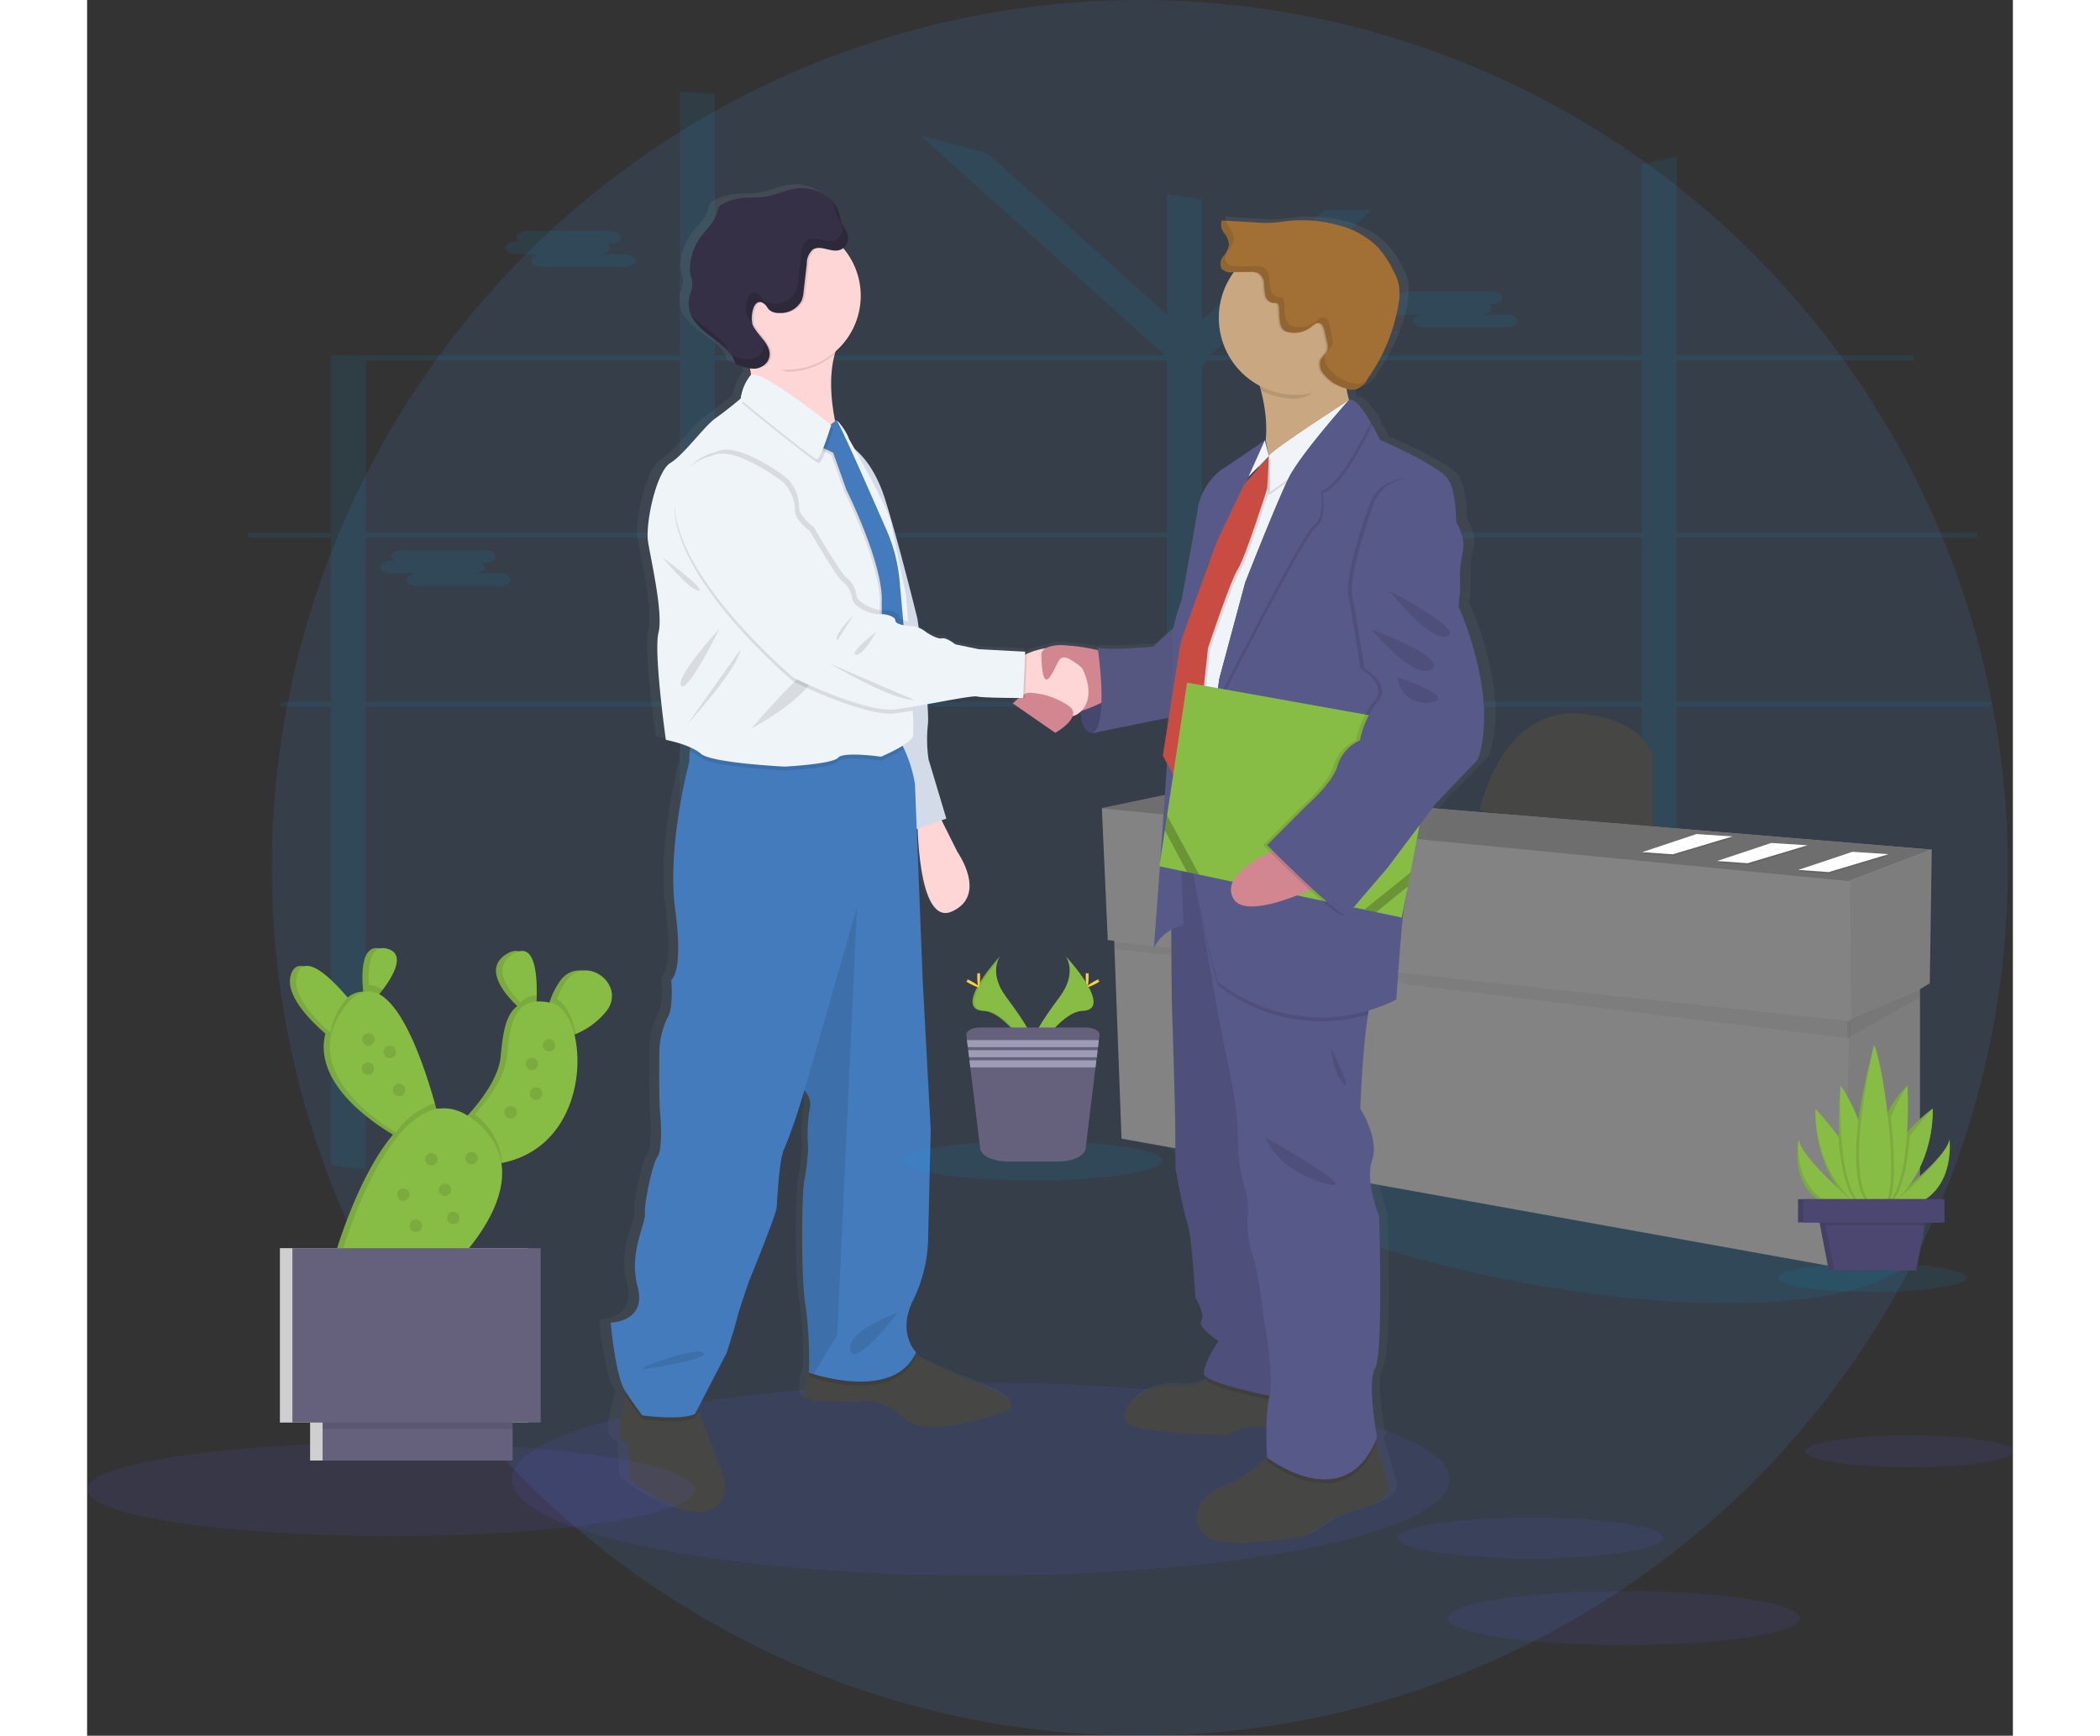 <svg xmlns="http://www.w3.org/2000/svg" width="266.126" height="220" viewBox="0 0 244.048 220"><rect x="0" y="0" width="244.048" height="220" fill="#333333" stroke="none"/><defs><linearGradient id="a" x1=".64" x2=".64" y1="-.297" y2=".703" gradientUnits="objectBoundingBox"><stop offset="0" stop-color="gray" stop-opacity=".251"/><stop offset=".54" stop-color="gray" stop-opacity=".122"/><stop offset="1" stop-color="gray" stop-opacity=".102"/></linearGradient></defs><g transform="translate(-7.516 12)"><circle cx="110" cy="110" r="110" fill="#447bbd" opacity=".16" transform="translate(30.926 -12)"/><path fill="#00a6e1" d="M176.312 76.944h-.8v.644h.9zm-9.025 0a.04.04 0 000 .017c-.022.176-.046.352-.07.53v.1h6.9v-.039l.482-.605zm-18.482 0V56.166h7.933c-.084-.055-.171-.113-.26-.166l-.116-.075-.149-.092c-.087-.051-.174-.1-.265-.149s-.147-.082-.224-.123l-.053-.029h-6.867v-1.149l-.186.072-.2.092h-.014l-.041.022-.123.065-.123.065a6.8 6.8 0 00-.362.212l-.116.077-.241.154c-.311.207-.617.424-.933.627-.08.051-.159.1-.241.147-.171.1-.347.2-.528.285a2.015 2.015 0 01-.241.1l-.13.051-.121.041a5.645 5.645 0 01-.868.227v20.319h-11.89c0 .024.017.043.024.068.065.193.13.383.193.576h11.695v22.271h.181l.21.012.379.022.605.072.277.027.3.031h.046l.533.065.113.014.258.036.369.053.885-.039.121.022a.837.837 0 01.149.024V77.588h18.408v-.1c.024-.178.048-.354.07-.53a.039.039 0 010-.017zm27.508 0h-.8v.644h.9zm-9.522 0l-.084.644h7.69l.523-.644zm-17.986 0V56.166h7.933c-.084-.055-.171-.113-.26-.166l-.116-.075-.149-.092c-.087-.051-.174-.1-.265-.149s-.147-.082-.224-.123l-.053-.029h-6.867v-1.149l-.186.072-.2.092h-.014l-.041.022-.123.065-.123.065a6.8 6.8 0 00-.362.212l-.116.077-.241.154c-.311.207-.617.424-.933.627-.08.051-.159.1-.241.147-.171.1-.347.2-.528.285a2.015 2.015 0 01-.241.1l-.13.051-.121.041a5.645 5.645 0 01-.868.227v20.319h-11.89c0 .024.017.043.024.068l.2.576h11.692v22.268h.181l.21.012.379.022.605.075.277.027.3.031h.046l.533.065.113.014.258.036.369.053.885-.039.121.022a.837.837 0 01.149.024V77.588h17.926l.084-.644zm60.171-43.268h30.028c0-.215 0-.429-.014-.641h-30.015V7.808q-2.228.482-4.449 1v24.227h-54.408l-.137-.123.207-.183 20.238-18.186q-3.038.116-6.074.053l-15.548 13.97V13.283q-2.228-.316-4.446-.7v15.28L121.619 7.427c-2.855-.764-5.712-1.543-8.575-2.3l30.92 27.788-.137.123H87.066V-.048q-1.136-.106-2.271-.186a71.695 71.695 0 00-2.17-.123v33.392H38.406v22.49H27.84c.06.215.123.429.186.641h10.378v20.778h-6.253q-.065.321-.137.644h6.39v58.1c1.447.224 2.944.381 4.446.482V77.588h39.765v53.417c1.493-.4 2.973-.81 4.449-1.247v-52.17h57.292v46.671a37.857 37.857 0 004.408-1.244l.039-.014V77.588h55.722v21.89q2.218-.326 4.449-.625V77.588h39.622l.386-.644h-40.007V56.166h38.019c.051-.212.094-.427.14-.641h-38.159zm-166.123 0h39.765v21.849H42.852zm0 43.268V56.166h39.765v20.778zm44.213-43.268h57.292v21.849H87.066zm0 43.268V56.166h57.292v20.778zm117.461 0h-55.723V56.166h55.722zm0-21.42h-55.723V34.262l.781-.586h54.941zm-37.24 21.42a.04.04 0 000 .017c-.022.176-.046.352-.07.53v.1h6.9v-.039l.482-.605zm9.025 0h-.8v.644h.9zm-27.508 0V56.166h7.933c-.084-.055-.171-.113-.26-.166l-.116-.075-.149-.092c-.087-.051-.174-.1-.265-.149s-.147-.082-.224-.123l-.053-.029h-6.866v-1.149l-.186.072-.2.092h-.014l-.041.022-.123.065-.123.065a6.8 6.8 0 00-.362.212l-.116.077-.241.154c-.311.207-.617.424-.933.627-.08.051-.159.1-.241.147-.171.1-.347.2-.528.285a2.015 2.015 0 01-.241.1l-.13.051-.121.041a5.645 5.645 0 01-.868.227v20.319h-11.89c0 .024.017.043.024.068.065.193.13.383.193.576h11.695v22.271h.181l.21.012.379.022.605.072.277.027.3.031h.046l.533.065.113.014.258.036.369.053.885-.039.121.022a.837.837 0 01.149.024V77.588h18.408v-.1c.024-.178.048-.354.07-.53a.039.039 0 010-.017z" opacity=".1" style="isolation:isolate"/><path fill="#00a6e1" d="M61.972 18.634h.345a.7.7 0 01-.422-.562c0-.444.663-.805 1.473-.805h10.313c.81 0 1.471.362 1.471.805 0 .441-.661.805-1.471.805h-.345a.692.692 0 01.422.559c0 .379-.482.7-1.126.781H75.6c.808 0 1.471.362 1.471.805s-.663.805-1.471.805H65.281c-.808 0-1.471-.364-1.471-.805 0-.379.482-.694 1.126-.781h-2.968c-.81 0-1.471-.362-1.471-.805s.665-.802 1.475-.802z" opacity=".1" style="isolation:isolate"/><path fill="#00a6e1" d="M173.721 26.295h.345a.7.7 0 01-.42-.562c0-.444.661-.805 1.471-.805h10.311c.81 0 1.473.362 1.473.805 0 .441-.663.8-1.473.8h-.338a.7.7 0 01.42.562c0 .379-.482.7-1.126.781h2.968c.81 0 1.471.362 1.471.805s-.661.805-1.471.805h-10.316c-.81 0-1.473-.364-1.473-.805 0-.379.482-.7 1.126-.781h-2.968c-.808 0-1.471-.362-1.471-.805s.663-.8 1.471-.8z" opacity=".1" style="isolation:isolate"/><path fill="#00a6e1" d="M46.146 59.079h.342a.7.7 0 01-.42-.562c0-.441.663-.805 1.471-.805h10.314c.808 0 1.471.364 1.471.805 0 .444-.663.805-1.471.805h-.345a.69.69 0 01.42.559c0 .379-.482.7-1.126.781h2.968c.81 0 1.473.364 1.473.805s-.663.805-1.473.805h-10.3c-.81 0-1.471-.362-1.471-.805 0-.376.482-.694 1.126-.781h-2.978c-.81 0-1.473-.362-1.473-.805s.672-.802 1.472-.802z" opacity=".1" style="isolation:isolate"/><ellipse cx="15.664" cy="51.546" fill="#00a6e1" opacity=".1" rx="15.664" ry="51.546" style="isolation:isolate" transform="rotate(-78.45 153.651 -13.538)"/><path fill="#464645" d="M183.966 90.698s2.742-13.457 13.209-12.211c0 0 7.234.5 8.722 5.233v10.467z"/><path fill="#838383" d="M241.289 95.685l-93.213-7.728-11.962 2.49.747 16.7.815.1.928 25.075 91.467 16.447 9.722-8.225v-27.182l1.244-.731z"/><path d="M241.415 95.685l-.251 16.947-10.094 4.736-.125-17.7z" opacity=".05" style="isolation:isolate"/><path d="M239.795 113.379l.123 26.669-9.72 8.225.624-30.906z" opacity=".05" style="isolation:isolate"/><path d="M137.802 108.246l93.095 11.36.048-2.156-93.213-10.053z" opacity=".05" style="isolation:isolate"/><path d="M239.794 114.358v-.979l-9.223 4.07v2.161z" opacity=".05" style="isolation:isolate"/><path fill="#6e6e6e" d="M135.989 90.447l11.962-2.493 93.213 7.728-10.467 3.986z"/><path d="M231.234 96.165l4.574.3-7.581 2.269-3.86-.277z" opacity=".1" style="isolation:isolate"/><path fill="#fff" d="M231.234 95.965l4.574.3-7.581 2.271-3.86-.28z"/><path fill="#d3dae1" d="M230.687 96.479c.181-.077.371.07.564.106.111.022.224 0 .335.022.224.029.446.178.661.1"/><path fill="#d3dae1" d="M230.451 96.616c.178-.077.371.068.564.106.111.019.224 0 .335.019.224.031.446.181.661.106"/><path fill="#d3dae1" d="M229.906 96.891c.181-.077.374.067.567.1.109.022.224 0 .333.022.227.031.448.181.661.1"/><path d="M211.461 93.913l4.574.3-7.581 2.269-3.86-.279z" opacity=".1" style="isolation:isolate"/><path fill="#fff" d="M211.461 93.715l4.574.3-7.581 2.269-3.86-.277z"/><path fill="#d3dae1" d="M210.915 94.229c.181-.077.371.068.564.106.111.019.224 0 .335.019.224.031.446.181.661.106"/><path fill="#d3dae1" d="M210.678 94.366c.178-.077.371.068.564.1.111.022.224 0 .335.022.224.031.446.181.661.1"/><path fill="#d3dae1" d="M210.133 94.639c.181-.077.374.07.567.106.109.022.224 0 .333.022.227.029.448.181.661.1"/><path d="M220.948 95.039l4.577.3-7.581 2.271-3.863-.28z" opacity=".1" style="isolation:isolate"/><path fill="#fff" d="M220.948 94.841l4.577.3-7.581 2.269-3.863-.28z"/><path fill="#d3dae1" d="M220.398 95.355c.181-.077.374.068.567.1.109.022.222 0 .333.022.224.029.449.181.661.1"/><path fill="#d3dae1" d="M220.162 95.489c.181-.077.374.07.567.106.109.022.222 0 .333.022.224.029.449.181.661.1"/><path fill="#d3dae1" d="M219.619 95.765c.178-.077.371.068.564.106.111.019.224 0 .335.019.224.031.446.181.661.106"/><g transform="translate(-7.22 -32.436)"><ellipse cx="59.414" cy="12.23" fill="#6c63ff" opacity=".1" rx="59.414" ry="12.23" style="isolation:isolate" transform="translate(68.559 195.693)"/><path fill="url(#a)" d="M446.969 254.341a39.8 39.8 0 00-3.143-10.883l.191-1.878s.041-.939-.021-2.347a10.682 10.682 0 01.343-2.606c.513-1.629-.643-3.63-.772-3.815s.065-3.756-1.092-5.508-8.856-5.009-8.856-5.009-.414-.866-1-1.878l.053-.1a11.025 11.025 0 00-1.761-2.374c-.472-.5-.927-.792-1.294-.651a10.582 10.582 0 01-.34-1.488c.076.021.156.041.232.056a2.4 2.4 0 00.968.023 2.877 2.877 0 001.59-1.409c1.99-3.022 3.7-6.338 4.052-9.915a6.305 6.305 0 00-.1-2.189 7.377 7.377 0 00-.687-1.6 12.861 12.861 0 00-1.937-2.855 11.032 11.032 0 00-5.2-2.849 18.007 18.007 0 00-6.72-.5c-.587.068-1.174.164-1.761.2a18.291 18.291 0 01-2.233-.038l-3.841-.223-.018-.059-.64-.038a1.619 1.619 0 00.314 1.567 2.674 2.674 0 01.648 1.514 3.1 3.1 0 01-.742 1.467 1.412 1.412 0 00-.238 1.535.883.883 0 00.156.17 1.934 1.934 0 001.411.376h.088a9.559 9.559 0 00-1.945 5.787 9.731 9.731 0 005.308 8.621c.056.191.112.387.164.587a17.974 17.974 0 01.616 6.344l-.068.147-.041-.155s-4.525 3.069-5.869 3.882a8.48 8.48 0 00-2.758 4.319c-.065.751-2.183 12.081-2.183 12.081a27.746 27.746 0 00-1.062 3.5l-2.7 2.374s-5.575.5-7.189.126l.047.311a24.375 24.375 0 00-4.331-.587 4.592 4.592 0 00-2.347.314l-.056.026-.044.021a9.308 9.308 0 00-2.465.693 5.626 5.626 0 00-.261.114l.018-.384-6.033-.311-3.081-.625s-1.092-.88-1.734-.751-1.99-.751-1.99-.751a5.361 5.361 0 00-.992-.616c-.1-.71-.167-1.141-.167-1.141s-2.4-9.513-4.193-15.106a12.875 12.875 0 00-3.956-6.376c-.455-.792-.754-1.3-.754-1.3A5.827 5.827 0 00363 219.9c-.044-.07-.076-.106-.094-.106a.34.34 0 00-.173.026 18.666 18.666 0 01-.026-8.4 9.276 9.276 0 003.386-7.148v-.249a9.234 9.234 0 00-2.18-5.957l-.1-.112a.77.77 0 00.076-.062 1.573 1.573 0 00.555-1.514 10.375 10.375 0 00-.8-1.541 10.019 10.019 0 01-.326-1.256 3.872 3.872 0 00-.924-1.611l.044.117a5.576 5.576 0 00-4.909-1.649c-1.323.211-2.556.827-3.885 1.018-.954.135-1.925.047-2.884.144a7.483 7.483 0 00-2.559.739 1.468 1.468 0 00-.543.4 2.147 2.147 0 00-.27.754c-.326 1.188-1.359 2.036-2.107 3.028a7.086 7.086 0 00-1.42 3.914 3.061 3.061 0 00.1 1.071c.065.208.164.4.211.616a4.23 4.23 0 01-.355 1.928 3.755 3.755 0 00.208 2.447c1.159 2.594 4.965 3.46 5.757 6.183a7.57 7.57 0 001.9.587c.053.27.1.543.138.819a.216.216 0 00-.05.029 5.836 5.836 0 00-1.282 2.934l-.123.1c-.42.346-1.855 1.508-3.151 2.4-1.541 1.065-4.108 4.633-5.9 5.7s-3.275 7.629-2.887 10.015 1.989 9.076 1.347 11.517.962 13.583.962 13.583a16.39 16.39 0 013.146.933l-.032.487-.1 1.467s-2.908 10.517-1.8 18.613-.513 8.929-.513 8.929.34 3.589-.513 4.842a10.418 10.418 0 00-1.027 4.005s-.085 6.177.085 7.923.255 4.927-.343 5.678-1.711 5.672-1.626 7.174-2.139 4.927-.942 9.349-3.521 4.507-3.521 4.507.6 6.749 1.884 8.68l.188.276-.1.355c-.484 1.761-1.147 4.539-.687 5.211.684 1 1.027.833 1.027.833l.255 4.507s5.135 4.34 9.073 4.176 3.166-4.176 3.166-4.176l-3.354-8.7-.114-.293 3.727-7.042s1.027-3.087 1.282-4.173 1.659-4.925 1.659-4.925 3.521-8.345 3.595-9.349.343-6.423 1.027-7.512a69.5 69.5 0 002.568-7.336l.047.041a2.474 2.474 0 01.64 2.462 19.669 19.669 0 00-.173 4.839 32.916 32.916 0 01-.514 4.176c-.343 1.42-.425 13.02.173 15.772a44.666 44.666 0 01.44 7.89c-.4 1.658-.754 3.718-.1 3.961 1.115.42 6.764.335 6.764.335s2.394-.836 5.649 2.086 13.263-.833 13.263-.833 3.081-.836-3-3.254c-4.24-1.687-6.978-2.811-8.768-4.014.041-.079.085-.158.123-.244 0 0-2.482-2.347-.428-6.508a18.124 18.124 0 001.969-7.679l.343-14.023-1.027-18.616-.8-19.537.141-.047c.135 3.592.836 12.142 4.507 10.484 4.622-2.086.684-7.512.684-7.512l-2.075-4.044.619-.211-2.321-7.5a16.917 16.917 0 01-.088-4.422 17.522 17.522 0 00-.053-2.582 46.307 46.307 0 016.473-.965c.616.15 4.064.179 5.42.185-.443.346-.8.69-.8.69l5.52 3.715s1.872-1.024 2.262-2.11a2.433 2.433 0 001.033-.552c.059 1.282.4 2.67 1.585 2.7a2.057 2.057 0 00.863-.17l9.026-1.787-.775 4.839.54.96c-.273 4.082-.587 8.416-.863 12.227l-.126.833.065.015c-.428 5.869-.772 10.314-.772 10.314a5.408 5.408 0 012.251-2.262l.059 8.709s.452 13.771.452 15.649.062 6.071.062 6.071.965 5.132 1.541 6.822 1.027 9.39 1.027 9.39 1.35 2.127.772 2.934 2.248 2.565 2.248 2.565-1.8 2.441-1.928 4.07c-.015.188.17.387.5.587-.106.085-.214.17-.335.252a5.862 5.862 0 01-3.891.786c-5.009-.44-8.539 4.193-5.458 5.132s12.324 1.127 12.324 1.127 2.8-1.746 4.988-.96a54.07 54.07 0 00.073 3.744l-.026.021a20.352 20.352 0 01-6.262 4.017c-3.521 1.188-4.3 6.01.255 6.635s11.233-.751 11.233-.751 3.465-2.565 6.1-3.128 4.88-1.816 4.431-3.319c-.293-.96-1.048-3.474-1.558-5.164q-.044-.153-.088-.293c.079-.176.158-.358.232-.546 0 0-1.347-7.01-.255-8.762s.514-19.282.514-19.282-1.863-4.443-.9-7.133-1.54-6.511-1.54-6.511a118.943 118.943 0 011.006-11.922q.05-.273.1-.528a24.01 24.01 0 003.58-1.382s.643-9.642 1.027-11.831c.038-.205.091-.537.156-.968l.293-1.546.346-1.761 1.174-6 2.119-2.741 5.458-5.575s1.32-2.95.677-8.522zM362.8 219.912l-.041.029a.549.549 0 01-.015-.065.264.264 0 00.056.036zm53.924 6.834l-.211.461.772-.769-1.048 1.174.352-.739zm-5.211 10.769c-.2.537-.42 1.118-.646 1.722l.414-1.235z" transform="translate(-253.932 -146.573)"/><path fill="#575988" d="M140.741 108.499s-.719 4.786 1.438 4.848 3.6-3.691 3.6-3.691l-.88-3z"/><path d="M140.741 108.499s-.719 4.786 1.438 4.848 3.6-3.691 3.6-3.691l-.88-3z" opacity=".2" style="isolation:isolate"/><path fill="#464645" d="M92.433 212.093c-3.838.167-8.844-4.17-8.844-4.17l-.249-4.5s-.332.167-1-.833c-.449-.672.2-3.457.669-5.208.229-.857.417-1.467.417-1.467l8.422 2.254.4 1.065 3.269 8.692s.751 4-3.084 4.167z"/><path fill="#464645" d="M131.125 199.335s-9.757 3.753-12.911.833-5.5-2.086-5.5-2.086-5.5.085-6.591-.334c-.64-.244-.293-2.33.106-3.991.27-1.147.563-2.1.563-2.1s9.589-3.254 11.092-1.253a7.188 7.188 0 001.6 1.526c1.737 1.256 4.451 2.394 8.744 4.146 5.903 2.422 2.897 3.259 2.897 3.259z"/><path fill="#ffd6d6" d="M122.373 123.103l2.667 5.338s3.838 5.423-.666 7.506-4.419-12.007-4.419-12.007z"/><path fill="#dce6f2" d="M111.195 76.817s2.92 1.335 4.671 6.922 4.088 15.1 4.088 15.1 1.585 10.757 1.332 13.428a17.307 17.307 0 00.085 4.419l2.251 7.506-4.5 1.585-6.922-26.521z"/><path d="M111.195 76.817s2.92 1.335 4.671 6.922 4.088 15.1 4.088 15.1 1.585 10.757 1.332 13.428a17.307 17.307 0 00.085 4.419l2.251 7.506-4.5 1.585-6.922-26.521z" opacity=".05" style="isolation:isolate"/><path d="M91.849 198.167l.4 1.065-.493.942c-1.919.833-6.673.167-6.673.167s-.88-1.118-2.083-2.958c.229-.857.417-1.467.417-1.467z" opacity=".1" style="isolation:isolate"/><path d="M119.787 192.327c-2.433 5.511-10.7 3.465-13 2.776-.379-.115-.587-.191-.587-.191s.015-.449.021-1.156c.27-1.147.563-2.1.563-2.1s9.589-3.254 11.092-1.253a7.19 7.19 0 001.6 1.526 2.838 2.838 0 00.311.398z" opacity=".1" style="isolation:isolate"/><path fill="#447bbd" d="M119.37 185.323c-2 4.167.42 6.505.42 6.505-2.433 5.508-10.7 3.466-13 2.773a10.899 10.899 0 01-.587-.188 50.8 50.8 0 00-.417-8.51c-.584-2.752-.5-14.343-.167-15.76a33.548 33.548 0 00.5-4.173 20.332 20.332 0 01.167-4.836 2.5 2.5 0 00-.622-2.459l-.044-.044a69.436 69.436 0 01-2.5 7.336c-.669 1.08-.915 6.505-1 7.506s-3.5 9.343-3.5 9.343-1.332 3.835-1.582 4.918-1.253 4.173-1.253 4.173l-4.02 7.758c-1.919.833-6.673.167-6.673.167s-.916-1.174-2.168-3.087-1.834-8.671-1.834-8.671 4.586-.085 3.418-4.5 1-7.841.919-9.343 1-6.42 1.585-7.171.5-3.92.332-5.672-.082-7.923-.082-7.923a10.593 10.593 0 011-4c.833-1.25.5-4.839.5-4.839s1.582-.833.5-8.923 1.761-18.6 1.761-18.6l.1-1.467.153-2.377s23.853-1.5 25.772.332a6.329 6.329 0 011.218 1.746 17.381 17.381 0 011.379 4.44l1 25.271 1 18.6-.334 14.012a18.628 18.628 0 01-1.941 7.663z"/><path d="M112.296 135.448l-2.5 54.209-3 4.941c-.379-.111-.587-.188-.587-.188a50.8 50.8 0 00-.417-8.51c-.584-2.752-.5-14.343-.167-15.76a33.558 33.558 0 00.5-4.173 20.332 20.332 0 01.167-4.836 2.5 2.5 0 00-.622-2.459l.041-.293z" opacity=".1" style="isolation:isolate"/><path d="M85.341 193.663s6.505-2.585 7.506-1.761-7.67 2.083-7.67 2.083z" opacity=".1" style="isolation:isolate"/><path d="M117.451 186.822c-.249.085-6.588 2.347-6 4.754s6-4.754 6-4.754z" opacity=".1" style="isolation:isolate"/><path fill="#ffd6d6" d="M97.645 63.433s2.124 5.129 1 7.758 12.134 7.13 12.134 7.13-3.876-10.009-.123-15.64-13.011.752-13.011.752z"/><path fill="#464645" d="M175.27 211.926c-2.565.563-5.942 3.128-5.942 3.128s-6.505 1.376-10.948.751-3.688-5.443-.25-6.632a19.969 19.969 0 006.106-4.011c.563-.519.9-.88.9-.88l12.45-2.5s.2.7.484 1.655c.5 1.693 1.235 4.2 1.517 5.161.436 1.515-1.753 2.765-4.317 3.328z"/><path fill="#464645" d="M172.08 202.293s-5.255.563-7.444-.687-5.317.751-5.317.751-9.008-.188-12.01-1.127.437-5.575 5.317-5.129a5.606 5.606 0 003.794-.786 4 4 0 001.652-2.477l10.564.625 1.467 3.744z"/><path d="M170.259 198.915s-12.277-2.007-13.844-3.6a4 4 0 001.652-2.477l10.563.625 1.467 3.744z" opacity=".1" style="isolation:isolate"/><path fill="#575988" d="M152.062 128.673l.126 18.325s.437 13.762.437 15.64.062 6.065.062 6.065.939 5.129 1.5 6.819 1 9.39 1 9.39 1.315 2.127.751 2.934 2.189 2.565 2.189 2.565-1.761 2.441-1.875 4.067 14.009 3.935 14.009 3.935l-5.5-56.419-4.381-14.135z"/><path d="M152.062 128.673l.126 18.325s.437 13.762.437 15.64.062 6.065.062 6.065.939 5.129 1.5 6.819 1 9.39 1 9.39 1.315 2.127.751 2.934 2.189 2.565 2.189 2.565-1.761 2.441-1.875 4.067 14.009 3.935 14.009 3.935l-5.5-56.419-4.381-14.135z" opacity=".1" style="isolation:isolate"/><path d="M178.068 203.449c-4.087 9.745-13.809 2.224-13.809 2.224s0-.188-.023-.511c.563-.519.9-.88.9-.88l12.45-2.5s.201.707.482 1.667z" opacity=".1" style="isolation:isolate"/><path fill="#575988" d="M178.21 202.606c-4.005 10.27-13.95 2.565-13.95 2.565s-.314-5.317.314-7.755-.69-9.76-.69-9.76-.751-6.505-1.438-8a14.265 14.265 0 01-.625-4.754 9.077 9.077 0 00-.314-3.63 24.425 24.425 0 01-.88-4.754 50.163 50.163 0 00-.563-7.568l-1.94-9.683-3.5-19.83 1.094-.188 19.61-3.439s3.691 18.78 2.438 20.7a8.078 8.078 0 00-.7 2.538c-.716 4.261-.983 11.911-.983 11.911s2.438 3.815 1.5 6.505.88 7.13.88 7.13.563 17.515-.5 19.267.247 8.745.247 8.745z"/><path fill="#c9a780" d="M176.332 74.566s-17.765 12.509-13.762 6.253c2.157-3.369 1.761-7.659.916-10.9a25.735 25.735 0 00-1.761-4.78s15.094-6.42 13.093-.666a10.781 10.781 0 00-.587 4.179 11.151 11.151 0 002.101 5.914z"/><path fill="#d28690" d="M144.347 103.214s-7.506-2.168-8.756-.041.376 6.8 2.641 7.547 7.465-2.544 7.465-2.544z"/><path fill="#575988" d="M152.939 99.525l-3.128 2.879s-5.443.5-7.007.123c0 0 1.441 9.633-.625 10.822l12.635-2.565z"/><path fill="#464645" d="M152.939 99.525l-3.128 2.879s-5.443.5-7.007.123c0 0 1.441 9.633-.625 10.822l12.635-2.565z" opacity=".1" style="isolation:isolate"/><path d="M112.778 58.178a9.39 9.39 0 01-9.39 9.39c-4.818-2.315-9.39-4.2-9.39-9.39a9.39 9.39 0 1118.765-.742q.015.371 0 .742z" opacity=".1" style="isolation:isolate"/><path fill="#ffd6d6" d="M112.775 57.925a9.372 9.372 0 11-2.124-5.936 9.372 9.372 0 012.124 5.936z"/><path d="M118.253 115.341a21.213 21.213 0 01-2.908 1.508s-4.754-.69-5.44.123-6.749 1.127-6.749 1.127-9.258-.437-10.634-1.626a5.638 5.638 0 00-1.406-.833l.153-2.377s23.853-1.5 25.772.332a6.323 6.323 0 011.212 1.746z" opacity=".1" style="isolation:isolate"/><path fill="#eff4f9" d="M119.412 113.66c-.188 1.062-4.067 2.688-4.067 2.688s-4.754-.687-5.44.126-6.749 1.127-6.749 1.127-9.258-.44-10.634-1.629-4.443-1.761-4.443-1.761-1.564-11.133-.936-13.571-.939-9.135-1.315-11.511 1.062-8.944 2.814-10.006 4.255-4.63 5.754-5.693c1.265-.895 2.661-2.054 3.069-2.4l.12-.1a5.922 5.922 0 011.253-2.934c1-.995 10.194 6.318 10.194 6.318s.065.563.69-.5c.141-.238 1.353 1.511 1.564 2.251 0 0 5 8.759 5.317 10.564s1.626 7.694 1.875 9.132c.065.37.17 1.667.293 3.4.023.34.044.7.07 1.077.185 2.882.384 6.561.5 9.343 0 .317.026.622.035.916a31.166 31.166 0 01.036 3.163z"/><path d="M87.647 91.078s3.439 4.19 4.566 4.19-4.566-4.19-4.566-4.19z" opacity=".1" style="isolation:isolate"/><path d="M94.893 100.086s-5.631 6.13-4.88 7.257 4.88-7.257 4.88-7.257z" opacity=".1" style="isolation:isolate"/><path d="M90.764 112.284s6.456-7.069 6.749-9.507z" opacity=".1" style="isolation:isolate"/><path d="M98.895 112.783s7.444-3.941 8.069-7.069-8.069 7.069-8.069 7.069z" opacity=".1" style="isolation:isolate"/><path d="M108.34 74.754l-1.033 2.5 1.72.813 1.69 4.724s4.66 9.319 4.472 14.167a85.885 85.885 0 00.845 12.134l2.688-.5-1.268-14.258a20.573 20.573 0 00-1.637-6.4c-2.148-4.918-6.145-14-6.4-14-.343 0-.1.126-.1.126z" opacity=".1" style="isolation:isolate"/><path fill="#447bbd" d="M108.59 74.502l-1.033 2.5 1.722.813 1.687 4.724s4.66 9.32 4.472 14.167a85.87 85.87 0 00.845 12.134l2.691-.5-1.271-14.258a20.493 20.493 0 00-1.634-6.4c-2.148-4.921-6.144-14-6.394-14-.346 0-.106.126-.106.126z"/><path fill="#ffd6d6" d="M139.051 111.263c-1.309-.1-4.448-1.687-5.7-2.347l-.528-.293.065-4.845a8.521 8.521 0 01.957-.484c1.667-.728 5.085-1.717 6.8 1.467 2.314 4.269.064 6.613-1.594 6.502z"/><path d="M110.655 51.989a1.39 1.39 0 01-.437.179c-1.089.238-2.327-.7-3.26-.1a2.363 2.363 0 00-.778 1.811q-.2 1.761-.4 3.5a4.312 4.312 0 01-.258 1.206 3.026 3.026 0 01-2.879 1.532 1.717 1.717 0 01-1.241-.411c-.2-.205-.311-.493-.534-.681-1.467-1.229-1.913 1.784-1.526 2.641.622 1.4 2.832 2.749 1.9 4.528a1.7 1.7 0 01-.681.684 9.39 9.39 0 1110.088-14.889z" opacity=".1" style="isolation:isolate"/><path fill="#353045" d="M100.62 59.014c.22.185.332.472.534.678a1.721 1.721 0 001.241.411 3.01 3.01 0 002.876-1.535 4.189 4.189 0 00.261-1.2l.4-3.5a2.353 2.353 0 01.778-1.81c.933-.587 2.171.335 3.26.1a1.593 1.593 0 001.174-1.837 10.335 10.335 0 00-.775-1.538 10.009 10.009 0 01-.32-1.253c-.607-2.277-3.281-3.556-5.6-3.175-1.291.214-2.491.83-3.785 1.018-.927.135-1.875.047-2.811.147a7.1 7.1 0 00-2.494.737 1.449 1.449 0 00-.528.4 2.205 2.205 0 00-.264.751c-.314 1.174-1.323 2.039-2.054 3.028a7.215 7.215 0 00-1.391 3.906 3.132 3.132 0 00.1 1.071c.062.205.158.4.205.616a4.293 4.293 0 01-.346 1.925 3.85 3.85 0 00.205 2.447c1.127 2.591 4.839 3.457 5.61 6.177a6.159 6.159 0 002.183.587 2.106 2.106 0 001.925-.983c.924-1.761-1.282-3.128-1.9-4.525-.4-.865.037-3.875 1.516-2.643z"/><path d="M174.832 64.475a10.779 10.779 0 00-.587 4.179c-.452.384-.945-.766-1.467-.469-1.432.827-3.087 2.8-4.859 2.8a9.735 9.735 0 01-4.422-1.059 25.726 25.726 0 00-1.761-4.78s15.097-6.425 13.096-.671z" opacity=".1" style="isolation:isolate"/><path fill="#c9a780" d="M177.667 60.722a9.757 9.757 0 110-.006z"/><path fill="#f0f3f7" d="M177.251 76.735s-1.837 2-2.086 2.166-5.575 22.594-5.669 22.856-6.341 20.514-6.341 20.514l-10.01 4.92.836-24.772 7.336-20.429s2.421-2.752 3.169-3.753 10.091-7.007 10.091-7.007l1.6 3.289z"/><path d="M175.926 75.02l-11.508 8.24-.185-4.525c.751-1 10.091-7 10.091-7z" opacity=".1" style="isolation:isolate"/><path fill="#f0f3f7" d="M176.176 74.519l-11.508 8.24-.179-4.522c.751-1 10.091-7.007 10.091-7.007z"/><path fill="#575988" d="M164.105 76.224l.384 2.013-2.573 2.614 2.054-4.6s-4.4 3.066-5.722 3.879a8.354 8.354 0 00-2.691 4.316c-.05.751-2.127 12.072-2.127 12.072s-1.564 4.19-1.124 5.379-2.377 38.657-2.377 38.657a5.574 5.574 0 013.762-2.884l-1-22.143s1.221-14.73 1.282-14.918l2.846-8.727z"/><path d="M164.741 78.486l-.2 4.108s-2.785 8.788-3.721 10.226-3.785 10.009-3.785 10.009l-1.603 14.889-2.752 1.253-1.356-2.5 2.254-14.378s4.252-12.133 4.88-13.386l3.137-6.608z" opacity=".1" style="isolation:isolate"/><path fill="#c94c43" d="M164.489 78.237l-.2 4.108s-2.785 8.788-3.724 10.226-3.782 10.009-3.782 10.009l-1.6 14.886-2.752 1.25-1.376-2.5 2.254-14.378s4.252-12.136 4.877-13.386l3.16-6.6z"/><path fill="#d28690" d="M132.047 109.593l5.379 3.724s3.794-2.127 1.584-3.5a9.8 9.8 0 00-4.88-1.585c-.71-.003-2.083 1.361-2.083 1.361z"/><path fill="#d28690" d="M136.064 102.709a.827.827 0 00-.39.707c0 1.141.129 4.164 1.086 2.8 1.174-1.67.96-3.169 2.752-2.086a10.566 10.566 0 012.876 2.641l-.5-3.586s-3.685-1.824-5.824-.476z"/><path d="M177.769 146.499a8.077 8.077 0 00-.7 2.538 21.2 21.2 0 01-18.994-3.665 95.7 95.7 0 01-2.377-10.006 32.611 32.611 0 01.029-6.133l19.61-3.439s3.685 18.765 2.432 20.705z" opacity=".1" style="isolation:isolate"/><path fill="#575988" d="M189.029 90.514a19.441 19.441 0 00-.311 4.941l-4.5 21.268s-2.189 16.388-2.565 18.577-1 11.822-1 11.822a21.187 21.187 0 01-22.594-2.251 95.961 95.961 0 01-2.377-10.009c-.628-3.715 1.221-18.6 2.095-25.209.261-1.957.437-3.19.437-3.19l3.284-12.2s4.035-10.291 5.537-13.293 7.535-9.745 7.535-9.745c.748-.475 1.945 1.2 2.835 2.732.672 1.156 1.174 2.23 1.174 2.23s7.506 3.251 8.63 4.988.939 5.317 1.065 5.5 1.256 2.213.755 3.839z"/><path d="M171.329 82.947s.563 3.316-.88 4.316c-1.394.968-11.77 21.371-12.415 22.644.261-1.96.437-3.193.437-3.193l3.284-12.2s4.038-10.291 5.537-13.3 7.538-9.745 7.538-9.745c.748-.475 1.943 1.2 2.832 2.732-1.342 2.795-4.139 8.059-6.333 8.746z" opacity=".1" style="isolation:isolate"/><path fill="#575988" d="M171.079 82.697s.56 3.316-.88 4.316-11.767 21.368-12.421 22.641c.261-1.957.437-3.19.437-3.19l3.284-12.2s4.035-10.291 5.537-13.293 7.535-9.745 7.535-9.745c.748-.475 1.946 1.2 2.835 2.732-1.335 2.785-4.135 8.052-6.327 8.739z"/><path fill="#88bd45" d="M185.965 112.66l-3.53 18.366-.337 1.758-.76 3.953-3.242-.687-1.511-.32-20.913-4.431-1.538-.326-3.509-.742.687-4.56.285-1.9 2.532-16.814z"/><path fill="#d28690" d="M166.449 127.672s-8.319 3-6.505 6.567 13.448-2.752 13.448-2.752z"/><path d="M172.391 153.253c0 .249.314 3.442 1.564 4.566s-1.564-4.566-1.564-4.566z" opacity=".1" style="isolation:isolate"/><path d="M164.01 164.574s1.5 4.129 7.441 5.819-7.441-5.819-7.441-5.819z" opacity=".1" style="isolation:isolate"/><path d="M177.667 60.722a9.756 9.756 0 01-4.892 8.46 5.2 5.2 0 01-1.467-1.224 1.9 1.9 0 01-.5-1.837c.205-.5.748-.81.88-1.323a1.948 1.948 0 00-.047-.945c-.109-.484-.211-.968-.317-1.45-.091-.411-.252-.895-.66-.995s-.748.241-1.068.493a3.349 3.349 0 01-3.228.531c-.942-.508-.678-2.207-.83-3.125a.545.545 0 00-.205-.414.858.858 0 00-.425-.029 1.225 1.225 0 01-1.062-.942 8.132 8.132 0 01-.17-1.511 1.686 1.686 0 00-.675-1.306 2.087 2.087 0 00-1.112-.182l-1.84.021a9.76 9.76 0 0117.606 5.787z" opacity=".1" style="isolation:isolate"/><path fill="#a27035" d="M169.855 61.902c.32-.252.672-.587 1.068-.49s.566.587.657.992l.317 1.447a1.965 1.965 0 01.05.948c-.15.516-.69.827-.9 1.323a1.9 1.9 0 00.5 1.834 5.282 5.282 0 003.019 1.8 2.217 2.217 0 00.942.021 2.788 2.788 0 001.549-1.406 22.764 22.764 0 003.95-9.909 6.358 6.358 0 00-.1-2.186 7.332 7.332 0 00-.669-1.6 12.91 12.91 0 00-1.887-2.855 10.717 10.717 0 00-5.071-2.843 17.173 17.173 0 00-6.547-.514c-.587.067-1.15.164-1.728.2a17.394 17.394 0 01-2.177-.035l-4.319-.258a1.678 1.678 0 00.293 1.567 2.812 2.812 0 01.634 1.514 3.115 3.115 0 01-.725 1.467 1.445 1.445 0 00-.232 1.535 1.642 1.642 0 001.467.481l2.177-.023a2.08 2.08 0 011.106.191 1.69 1.69 0 01.675 1.306 8.672 8.672 0 00.17 1.511 1.221 1.221 0 001.062.942.79.79 0 01.426.032.54.54 0 01.205.411c.153.918-.129 2.614.83 3.125a3.379 3.379 0 003.258-.528z"/><path d="M182.259 81.182a4.783 4.783 0 00-5.032 3.213c-1.174 3.342-3.131 9.372-2.641 11.755.69 3.377 1.5 9.008 1.5 9.008s3.565 2.054 1.761 4.126a11.686 11.686 0 00-2.315 5.006 5.2 5.2 0 00-2.814 3.128c-.5 2.127-3.879 5.065-3.879 5.065l-5.065 5.068s8.38 8.51 10.071 8.944l5.191-6.068 6.13-8.131 5.317-5.575s1.25-2.934.625-8.51a40.728 40.728 0 00-3.062-10.889l.188-1.878s.572-13.454-5.975-14.262z" opacity=".1" style="isolation:isolate"/><path fill="#575988" d="M182.757 81.18a4.783 4.783 0 00-5.026 3.213c-1.174 3.342-3.131 9.372-2.641 11.755.687 3.377 1.5 9.008 1.5 9.008s3.565 2.054 1.761 4.126a11.66 11.66 0 00-2.314 4.998 5.212 5.212 0 00-2.817 3.128c-.5 2.127-3.876 5.065-3.876 5.065l-5.068 5.068s8.38 8.51 10.071 8.944l5.191-6.068 6.115-8.131 5.317-5.575s1.253-2.934.625-8.51a40.9 40.9 0 00-3.063-10.883l.188-1.878s.584-13.451-5.963-14.26z"/><path d="M177.52 100.212s5.317 6.5 7.571 5.065-7.571-5.065-7.571-5.065z" opacity=".1" style="isolation:isolate"/><path d="M179.521 95.206c.563.188 5.194 6.632 7.571 5.869s-7.571-5.869-7.571-5.869z" opacity=".1" style="isolation:isolate"/><path d="M180.836 106.275a3.483 3.483 0 004.129 3.19c3.814-.502-4.129-3.19-4.129-3.19z" opacity=".1" style="isolation:isolate"/><path d="M163.978 76.503l-2.063 4.6 2.576-2.615z" opacity=".1" style="isolation:isolate"/><path fill="#f0f3f7" d="M163.978 76.253l-2.063 4.6 2.576-2.614z"/><path d="M155.671 131.305l-1.538-.326-2.823-5.3.285-1.9z" opacity=".216" style="isolation:isolate"/><path d="M182.435 131.029l-.337 1.758-4 3.266-1.511-.32z" opacity=".216" style="isolation:isolate"/><path d="M119.373 110.509c-.775.129-1.526.246-2.213.335-3.815.5-12.888-4-12.888-4S93.201 97.586 90.011 88.83s3.815-10.071 3.815-10.071c2.641-1.5 8.383 2.688 9.2 3.377a5.224 5.224 0 011.438 3.565c-.065 1.127 1.878 2.565 1.878 2.565s3.316 5.754 4.129 6.379a3.264 3.264 0 011.25 2.254c.249 1.065 2.438 1.94 3.378 1.875s2.054.314 2.054.813c0 .4.919.6 1.673.666.219 3.205.441 7.407.547 10.256z" opacity=".1" style="isolation:isolate"/><path d="M119.338 109.593c-.587.094-1.15.179-1.678.249-3.815.5-12.885-4-12.885-4s-11.071-9.258-14.261-18.014 3.815-10.071 3.815-10.071c2.641-1.5 8.38 2.688 9.193 3.377a5.239 5.239 0 011.441 3.565c-.062 1.127 1.875 2.565 1.875 2.565s3.316 5.754 4.129 6.379a3.278 3.278 0 011.253 2.254c.252 1.065 2.438 1.937 3.377 1.875s2.054.314 2.054.813c0 .293.522.49 1.1.587.023.34.044.7.07 1.077.198 2.884.397 6.562.517 9.344z" opacity=".1" style="isolation:isolate"/><path d="M133.848 103.293l-.238 5.622h-.255l-.528-.293.065-4.845a8.526 8.526 0 01.956-.484z" opacity=".1" style="isolation:isolate"/><path fill="#eff4f9" d="M93.827 78.255s-7 1.315-3.815 10.071 14.261 18.017 14.261 18.017 9.07 4.5 12.888 4 9.63-1.813 10.382-1.626 5.819.188 5.819.188l.249-5.869-5.869-.314-3-.625s-1.065-.88-1.69-.751-1.937-.751-1.937-.751a3.739 3.739 0 00-1.761-.813c-.757 0-2.189-.188-2.189-.687s-1.127-.88-2.054-.813-3.143-.813-3.4-1.89a3.265 3.265 0 00-1.25-2.251c-.813-.625-4.129-6.382-4.129-6.382s-1.94-1.438-1.878-2.562a5.249 5.249 0 00-1.438-3.568c-.814-.686-6.566-4.874-9.189-3.374z"/><path d="M111.844 98.396s-2.691 2.691-2 3.19z" opacity=".1" style="isolation:isolate"/><path d="M114.72 100.523s-3.5 2.691-2.565 2.879 2.565-2.879 2.565-2.879z" opacity=".1" style="isolation:isolate"/><path d="M108.775 104.514c.5.252 7.943 4.695 10.76 4.63z" opacity=".1" style="isolation:isolate"/><path d="M109.279 74.816s-1.315 4.316-1.816 4.316c-.393 0-7-5.346-9.751-7.594l.12-.1a5.905 5.905 0 011.25-2.934c1.001-.995 10.197 6.312 10.197 6.312z" opacity=".1" style="isolation:isolate"/><path fill="#eff4f9" d="M109.03 74.314s-1.312 4.316-1.813 4.316c-.4 0-7-5.346-9.754-7.594l.12-.1a5.922 5.922 0 011.253-2.934c.994-.995 10.194 6.312 10.194 6.312z"/><g opacity=".15" transform="translate(91.312 45.883)"><path d="M0 14.481c.88 2.01 3.3 2.984 4.71 4.586-.837-1.969-3.281-2.934-4.71-4.586z"/><path d="M8.971 19.111a2.109 2.109 0 01-1.925.983 5.614 5.614 0 01-1.931-.493 3.751 3.751 0 01.5 1.062 6.135 6.135 0 002.183.587 2.088 2.088 0 001.925-.983c.56-1.071-.024-1.987-.707-2.852a1.863 1.863 0 01-.045 1.696z"/><path d="M19.859 4.404a10.063 10.063 0 00-.775-1.538 9.618 9.618 0 01-.32-1.256 3.889 3.889 0 00-.9-1.611 3.737 3.737 0 01.15.443 10.067 10.067 0 00.329 1.262 10.063 10.063 0 01.775 1.538 1.593 1.593 0 01-1.174 1.837c-1.086.238-2.324-.7-3.257-.1a2.344 2.344 0 00-.781 1.808q-.2 1.761-.4 3.5a4.2 4.2 0 01-.258 1.2 3.023 3.023 0 01-2.879 1.535 1.728 1.728 0 01-1.238-.411 8.164 8.164 0 00-.537-.681c-1.467-1.232-1.913 1.781-1.526 2.641a5.308 5.308 0 00.716 1.077c-.323-.968.129-3.756 1.561-2.562a7.606 7.606 0 01.534.681 1.74 1.74 0 001.241.411 3.023 3.023 0 002.879-1.535 4.194 4.194 0 00.258-1.206q.2-1.761.4-3.5a2.352 2.352 0 01.778-1.808c.936-.6 2.174.335 3.26.094a1.59 1.59 0 001.164-1.819z"/></g><path d="M176.138 69.031a2.27 2.27 0 01-.942-.023 5.283 5.283 0 01-3.016-1.8 1.889 1.889 0 01-.5-1.837c.205-.5.745-.807.88-1.323a1.966 1.966 0 00-.05-.948l-.314-1.448c-.091-.411-.249-.895-.657-.992s-.748.238-1.068.49a3.342 3.342 0 01-3.228.531c-.939-.511-.678-2.207-.831-3.125a.548.548 0 00-.205-.411.838.838 0 00-.428-.032 1.228 1.228 0 01-1.062-.942 8.324 8.324 0 01-.167-1.511 1.694 1.694 0 00-.678-1.306 2.11 2.11 0 00-1.106-.191l-2.177.023c-.537 0-1.174-.035-1.467-.481a1.462 1.462 0 01.232-1.535 3.038 3.038 0 00.725-1.467 2.76 2.76 0 00-.634-1.514 2.719 2.719 0 01-.37-.839l-.625-.038a1.689 1.689 0 00.293 1.567 2.8 2.8 0 01.634 1.511 3.115 3.115 0 01-.725 1.467 1.437 1.437 0 00-.229 1.535 1.64 1.64 0 001.467.484l2.177-.026a2.107 2.107 0 011.106.194 1.684 1.684 0 01.678 1.306 8.1 8.1 0 00.17 1.511 1.215 1.215 0 001.062.939.859.859 0 01.426.032.552.552 0 01.205.414c.153.916-.129 2.615.83 3.125a3.329 3.329 0 003.228-.531c.32-.252.675-.587 1.071-.493s.566.587.654.992l.32 1.45a1.964 1.964 0 01.047.948c-.147.514-.69.827-.9 1.32a1.894 1.894 0 00.5 1.837 5.281 5.281 0 003.037 1.8 2.27 2.27 0 00.942.023 2.213 2.213 0 001.221-.927 1.631 1.631 0 01-.526.241z" opacity=".1" style="isolation:isolate"/></g><ellipse cx="5.828" cy=".895" fill="#00a6e1" opacity=".1" rx="5.828" ry=".895" style="isolation:isolate" transform="translate(40.511 169.237)"/><ellipse cx="16.879" cy="2.59" fill="#6c63ff" opacity=".1" rx="16.879" ry="2.59" style="isolation:isolate" transform="translate(173.537 180.331)"/><ellipse cx="13.166" cy="2.021" fill="#6c63ff" opacity=".1" rx="13.166" ry="2.021" style="isolation:isolate" transform="translate(225.233 169.929)"/><ellipse cx="22.326" cy="3.426" fill="#6c63ff" opacity=".1" rx="22.326" ry="3.426" style="isolation:isolate" transform="translate(179.904 189.657)"/><g transform="translate(-22.127 -11.945)"><ellipse cx="11.892" cy="1.825" fill="#00a6e1" opacity=".1" rx="11.892" ry="1.825" style="isolation:isolate" transform="translate(244.005 160.061)"/><path fill="#88bd45" d="M246.524 144.396s-1.683 7.833 5.8 8.757l.463-.871s-5.8-5.456-6.263-7.886z"/><path fill="#88bd45" d="M255.168 152.219l-1.742.369-.172.039s-4.645-3.769-4.586-12.182a20.8 20.8 0 002.219 3.508c1.841 2.432 3.932 5.683 4.281 8.266z"/><path fill="#88bd45" d="M255.753 153.025a1.093 1.093 0 01-.935.123c-4.467-1.043-2.952-15.6-2.952-15.6.246.113.492 1.968 1.545 4.359 1.796 4.196 3.779 10.07 2.342 11.118z"/><path fill="#88bd45" d="M265.663 144.396s.29 7.833-7.193 8.757l-.468-.886s7.198-5.441 7.661-7.871z"/><path fill="#88bd45" d="M263.517 140.46a14.486 14.486 0 01-5.973 12.182l-.177-.039-1.737-.369c.344-2.583 2.46-5.83 4.276-8.266a18.921 18.921 0 013.611-3.508z"/><path fill="#88bd45" d="M257.343 152.272a2.714 2.714 0 01-.984.763 1.917 1.917 0 01-.369.123c-1.1.256-1.476-.536-1.417-1.884.1-2.4 1.609-6.553 2.952-9.668a12.075 12.075 0 012.8-4.049s-.066 11.326-2.982 14.715z"/><path fill="#88bd45" d="M256.093 132.44s-4.989 17.712-.694 20.359 1.796-18.794.694-20.359z"/><path d="M246.524 144.396s-1.683 7.833 5.8 8.757l.463-.871s-5.8-5.456-6.263-7.886z" opacity=".1" style="isolation:isolate"/><path d="M255.168 152.219l-1.742.369-.172.039s-4.645-3.769-4.586-12.182a20.8 20.8 0 002.219 3.508c1.841 2.432 3.932 5.683 4.281 8.266z" opacity=".1" style="isolation:isolate"/><path d="M255.753 153.025a1.093 1.093 0 01-.935.123c-4.467-1.043-2.952-15.6-2.952-15.6.246.113.492 1.968 1.545 4.359 1.796 4.196 3.779 10.07 2.342 11.118z" opacity=".1" style="isolation:isolate"/><path d="M265.663 144.396s.29 7.833-7.193 8.757l-.468-.886s7.198-5.441 7.661-7.871z" opacity=".1" style="isolation:isolate"/><path d="M263.517 140.46a14.486 14.486 0 01-5.973 12.182l-.177-.039-1.737-.369c.344-2.583 2.46-5.83 4.276-8.266a18.921 18.921 0 013.611-3.508z" opacity=".1" style="isolation:isolate"/><path d="M257.343 152.272a2.714 2.714 0 01-.984.763 1.917 1.917 0 01-.369.123c-1.1.256-1.476-.536-1.417-1.884.1-2.4 1.609-6.553 2.952-9.668a12.075 12.075 0 012.8-4.049s-.066 11.326-2.982 14.715z" opacity=".1" style="isolation:isolate"/><path d="M256.093 132.44s-4.989 17.712-.694 20.359 1.796-18.794.694-20.359z" opacity=".1" style="isolation:isolate"/><path fill="#88bd45" d="M246.524 144.396s-.984 7.833 6.494 8.757l.462-.871s-6.494-5.456-6.956-7.886z"/><path fill="#88bd45" d="M255.864 152.219l-1.742.369-.172.039s-5.338-3.769-5.294-12.167c0 0 1.367 1.476 2.913 3.508 1.852 2.421 3.943 5.668 4.295 8.251z"/><path d="M255.861 152.219l-1.741.369c-1.648-1.446-2.3-5.225-2.539-8.634 1.84 2.434 3.931 5.682 4.28 8.265z" opacity=".1" style="isolation:isolate"/><path fill="#88bd45" d="M256.452 153.025a1.1 1.1 0 01-.94.123c-4.467-1.043-3.651-15.6-3.651-15.6a20.2 20.2 0 012.239 4.359c1.806 4.196 3.784 10.07 2.352 11.118z"/><path fill="#88bd45" d="M265.663 144.396s.984 7.833-6.494 8.757l-.463-.871s6.494-5.456 6.957-7.886z"/><path fill="#88bd45" d="M263.517 140.46c.059 8.413-5.279 12.182-5.279 12.182l-.172-.039-1.742-.369c.344-2.583 2.46-5.83 4.281-8.266 1.544-2.032 2.912-3.508 2.912-3.508z"/><path d="M260.605 143.953c-.227 3.178-.807 6.677-2.219 8.31a2.527 2.527 0 01-.32.325l-1.742-.369c.345-2.583 2.441-5.831 4.281-8.266z" opacity=".1" style="isolation:isolate"/><path fill="#88bd45" d="M258.037 152.272a2.662 2.662 0 01-.984.763 1.979 1.979 0 01-.364.123c-1.1.256-1.476-.536-1.422-1.884.108-2.4 1.614-6.553 2.952-9.668a18.93 18.93 0 012.111-4.049c-.001-.01.624 11.326-2.293 14.715z"/><path d="M256.452 153.025a1.181 1.181 0 01-.708-.226c-2.1-1.309-2.145-6.219-1.644-10.893 1.806 4.197 3.783 10.07 2.352 11.119z" opacity=".1" style="isolation:isolate"/><path d="M258.036 152.268c-.241.526-.566.8-.984.763a1.32 1.32 0 01-.6-.226 3.176 3.176 0 01-1.191-1.535c.108-2.4 1.614-6.553 2.952-9.668.487 4.314.65 8.889-.177 10.666z" opacity=".1" style="isolation:isolate"/><path fill="#88bd45" d="M256.092 132.44s-4.29 17.712 0 20.359 1.102-18.794 0-20.359z"/><path fill="#4b4770" d="M264.324 151.933h-17.86v2.957h2.726l.069.349 1.093 5.742h10.386l1.092-5.742.064-.349h2.436z"/><path d="M264.324 151.933h-17.86v2.957h2.726l.069.349 1.093 5.742h10.386l1.092-5.742.064-.349h2.436z" opacity=".1" style="isolation:isolate"/><path fill="#4b4770" d="M262.824 153.67l-.3 1.57-1.093 5.742h-10.386l-1.092-5.742-.3-1.57z"/><path d="M262.824 153.67l-.3 1.57h-12.571l-.3-1.57z" opacity=".1" style="isolation:isolate"/><path fill="#4b4770" d="M247.158 151.933h17.864v2.957h-17.864z"/></g><g transform="translate(73.027 -32.474)"><path fill="#88bd45" d="M50.206 141.639s-1.569 2.049.721 5.152 4.185 5.725 3.435 7.637c0 0-3.435-5.725-6.269-5.828s-.999-3.501 2.113-6.961z"/><path d="M58.486 141.639a2.3 2.3 0 01.321.641c2.748 3.229 4.208 6.234 1.569 6.3-2.456.069-5.4 4.465-6.108 5.576a2.181 2.181 0 00.08.252s3.435-5.725 6.3-5.828.935-3.481-2.162-6.941z" opacity=".1" style="isolation:isolate"/><path fill="#ffd037" d="M61.406 144.25c0 .721-.086 1.305-.183 1.305s-.183-.572-.183-1.305.1-.378.2-.378.166-.344.166.378z"/><path fill="#ffd037" d="M62.402 145.114c-.63.344-1.185.573-1.231.464s.424-.435 1.059-.784.384-.092.429 0 .379-.029-.257.32z"/><path d="M50.208 141.639a2.519 2.519 0 00-.321.641c-2.748 3.229-4.208 6.234-1.569 6.3 2.456.069 5.4 4.465 6.114 5.576a2.18 2.18 0 01-.086.252s-3.435-5.725-6.269-5.828-.983-3.481 2.131-6.941z" opacity=".1" style="isolation:isolate"/><path fill="#ffd037" d="M47.295 144.25c0 .721.08 1.305.177 1.305s.183-.572.183-1.305-.1-.378-.2-.378-.16-.344-.16.378z"/><path fill="#88bd45" d="M58.486 141.639s1.569 2.049-.721 5.152-4.179 5.725-3.435 7.637c0 0 3.435-5.725 6.3-5.828s.953-3.501-2.144-6.961z"/><path fill="#ffd037" d="M46.291 145.114c.635.344 1.185.573 1.237.464s-.429-.435-1.065-.784-.384-.092-.429 0-.376-.029.257.32z"/><ellipse cx="16.39" cy="2.513" fill="#00a6e1" opacity=".1" rx="16.39" ry="2.513" style="isolation:isolate" transform="translate(37.958 165.076)"/><path fill="#65617d" d="M62.786 151.658l-.08.641-.109.9-.046.378-.109.9-.052.378-.109.9-1.254 10.3c-.109.916-1.609 1.631-3.435 1.631h-6.49c-1.809 0-3.309-.716-3.435-1.631l-1.254-10.3-.109-.9-.046-.378-.114-.9-.046-.378-.109-.9-.08-.641c-.063-.521.75-.956 1.775-.956h13.333c1.019 0 1.832.435 1.769.956z"/><path fill="#9d9cb5" d="M62.706 152.299l-.109.9h-16.5l-.109-.9z"/><path fill="#9d9cb5" d="M62.551 153.581l-.109.9H46.258l-.114-.9z"/><path fill="#9d9cb5" d="M62.394 154.864l-.115.9H46.413l-.109-.9z"/></g><g transform="translate(3 -56.833)"><ellipse cx="38.479" cy="5.904" fill="#6c63ff" opacity=".1" rx="38.479" ry="5.904" style="isolation:isolate" transform="translate(4.516 227.713)"/><path fill="#88bd45" d="M64.515 169.088a9.587 9.587 0 00-1.253 2.364c-.077.2-.154.44-.231.665a2.448 2.448 0 00-.434-.154 6.054 6.054 0 00-1.962-.165c0-.258.033-.55.038-.808.082-2.9-.258-6.932-3.023-5.222-2.65 1.649-.759 4.4.951 6.157.148.154.3.3.44.434-1.561 1.1-1.858 3.7-2.116 6.4s-2.551 5.651-4.073 7.328c-.154.171-.291.324-.429.467a5.58 5.58 0 00-4.425-1.138c-.06-.236-.132-.484-.2-.742-1.231-4.447-3.787-12.148-7.047-13.836l.429-.55c1.385-1.808 2.946-4.5.643-5.189s-2.512 2.331-2.386 4.6q.033.429.066.808a3.368 3.368 0 00-2.408 1.176l-.357-.423c-1.869-2.2-5.294-5.7-6.333-3.057-.967 2.463 2.05 5.662 4.172 7.515l.132.115c-1.424 5.777 4.793 10.488 8.141 12.55l.434.264c-4.617 5.442-7.47 15.645-7.47 15.645l12.929 2.309s8.575-7.4 7.476-14.347h.088c8.57-1.715 10.516-10.851 9.18-16.277l.154-.06a9.7 9.7 0 003.969-3c2.392-3.335-2.622-7.095-5.095-3.829z"/><path d="M64.515 169.088a9.587 9.587 0 00-1.253 2.364c-.077.2-.154.44-.231.665a2.448 2.448 0 00-.434-.154 6.054 6.054 0 00-1.962-.165c0-.258.033-.55.038-.808.082-2.9-.258-6.932-3.023-5.222-2.65 1.649-.759 4.4.951 6.157.148.154.3.3.44.434-1.561 1.1-1.858 3.7-2.116 6.4s-2.551 5.651-4.073 7.328c-.154.171-.291.324-.429.467a5.58 5.58 0 00-4.425-1.138c-.06-.236-.132-.484-.2-.742-1.231-4.447-3.787-12.148-7.047-13.836l.429-.55c1.385-1.808 2.946-4.5.643-5.189s-2.512 2.331-2.386 4.6q.033.429.066.808a3.368 3.368 0 00-2.408 1.176l-.357-.423c-1.869-2.2-5.294-5.7-6.333-3.057-.967 2.463 2.05 5.662 4.172 7.515l.132.115c-1.424 5.777 4.793 10.488 8.141 12.55l.434.264c-4.617 5.442-7.47 15.645-7.47 15.645l12.929 2.309s8.575-7.4 7.476-14.347h.088c8.57-1.715 10.516-10.851 9.18-16.277l.154-.06a9.7 9.7 0 003.969-3c2.392-3.335-2.622-7.095-5.095-3.829z" opacity=".1" style="isolation:isolate"/><path fill="#88bd45" d="M38.775 172.848l-1.512 4.4s-.841-.594-1.9-1.528c-2.122-1.853-5.14-5.052-4.172-7.515 1.039-2.644 4.464.847 6.333 3.056a24.36 24.36 0 011.251 1.587z"/><path fill="#88bd45" d="M41.966 170.292a20.9 20.9 0 01-1.473 1.737 23.188 23.188 0 01-.269-2.331c-.126-2.265.115-5.272 2.386-4.6s.742 3.384-.644 5.194z"/><path fill="#88bd45" d="M61.492 170.993c-.044 1.457-.187 2.622-.187 2.622a19.176 19.176 0 01-1.885-1.687c-1.71-1.776-3.6-4.513-.951-6.156 2.737-1.72 3.078 2.321 3.023 5.221z"/><path fill="#88bd45" d="M70.397 172.897a9.7 9.7 0 01-3.969 3 11.906 11.906 0 01-1.33.484l-1.781-2.5a17.668 17.668 0 01.737-2.43 9.585 9.585 0 011.253-2.364c2.463-3.265 7.487.495 5.09 3.81z"/><path d="M37.525 171.259c.753.88 1.253 1.561 1.253 1.561l-1.512 4.4s-.841-.594-1.9-1.528a8.629 8.629 0 011.7-3.886c.152-.184.311-.371.459-.547z" opacity=".1" style="isolation:isolate"/><path d="M41.967 170.292a20.9 20.9 0 01-1.473 1.737 23.187 23.187 0 01-.269-2.331 3.042 3.042 0 011.742.594z" opacity=".1" style="isolation:isolate"/><path fill="#88bd45" d="M49.399 187.859l-3.76 1.649s-.819-.4-2-1.132c-3.952-2.43-11.9-8.548-6.6-15.76s9.768 5.722 11.544 12.049c.535 1.923.816 3.194.816 3.194z"/><path d="M59.392 171.925a3.09 3.09 0 012.072-.935c-.044 1.457-.187 2.622-.187 2.622a19.191 19.191 0 01-1.885-1.687z" opacity=".1" style="isolation:isolate"/><path d="M66.439 175.901a11.883 11.883 0 01-1.33.484l-1.781-2.5a17.656 17.656 0 01.737-2.43c1.133.667 1.984 2.338 2.374 4.446z" opacity=".1" style="isolation:isolate"/><path fill="#88bd45" d="M57.097 192.235c-.2.044-.418.082-.632.115-12.6 1.913-4.156-4.887-4.156-4.887s.55-.55 1.336-1.38c1.523-1.677 3.809-4.612 4.073-7.328.4-4.084.852-7.916 5.673-6.794 4.73 1.111 5.637 17.883-6.294 20.274z"/><path fill="#e6e6e6" d="M32.776 223.618h24.082v6.333H32.776z"/><path fill="#e6e6e6" d="M28.95 203.037h31.465v22.098H28.95z"/><path d="M32.776 223.618h24.082v6.333H32.776z" opacity=".1" style="isolation:isolate"/><path d="M28.95 203.037h31.465v22.098H28.95z" opacity=".1" style="isolation:isolate"/><path fill="#65617d" d="M34.359 223.618h24.082v6.333H34.359z"/><path d="M48.585 184.672c.55 1.891.814 3.188.814 3.188l-3.76 1.649s-.819-.4-2-1.132a9.652 9.652 0 014.946-3.705z" opacity=".1" style="isolation:isolate"/><path d="M57.097 192.235c-.2.044-.418.083-.632.115-12.6 1.913-4.156-4.887-4.156-4.887s.55-.55 1.336-1.38a8.346 8.346 0 013.452 6.152z" opacity=".1" style="isolation:isolate"/><path fill="#88bd45" d="M36.602 204.29s7.058-25.286 16.958-17.486-4.029 19.789-4.029 19.789z"/><circle cx=".792" cy=".792" r=".792" opacity=".1" style="isolation:isolate" transform="translate(39.372 175.788)"/><circle cx=".792" cy=".792" r=".792" opacity=".1" style="isolation:isolate" transform="translate(39.306 179.482)"/><circle cx=".792" cy=".792" r=".792" opacity=".1" style="isolation:isolate" transform="translate(62.267 176.514)"/><circle cx=".792" cy=".792" r=".792" opacity=".1" style="isolation:isolate" transform="translate(43.797 195.451)"/><circle cx=".792" cy=".792" r=".792" opacity=".1" style="isolation:isolate" transform="translate(60.618 182.649)"/><circle cx=".792" cy=".792" r=".792" opacity=".1" style="isolation:isolate" transform="translate(52.438 190.834)"/><circle cx=".792" cy=".792" r=".792" opacity=".1" style="isolation:isolate" transform="translate(42.076 177.372)"/><circle cx=".792" cy=".792" r=".792" opacity=".1" style="isolation:isolate" transform="translate(60.09 178.889)"/><circle cx=".792" cy=".792" r=".792" opacity=".1" style="isolation:isolate" transform="translate(57.386 185.023)"/><circle cx=".792" cy=".792" r=".792" opacity=".1" style="isolation:isolate" transform="translate(49.074 194.858)"/><circle cx=".792" cy=".792" r=".792" opacity=".1" style="isolation:isolate" transform="translate(47.359 190.966)"/><circle cx=".792" cy=".792" r=".792" opacity=".1" style="isolation:isolate" transform="translate(43.264 182.187)"/><path d="M34.359 223.618h24.082v2.314H34.359z" opacity=".1" style="isolation:isolate"/><path fill="#65617d" d="M30.533 203.037h31.465v22.098H30.533z"/><circle cx=".792" cy=".792" r=".792" opacity=".1" style="isolation:isolate" transform="translate(50.13 198.42)"/><circle cx=".792" cy=".792" r=".792" opacity=".1" style="isolation:isolate" transform="translate(45.38 199.409)"/></g></g></svg>